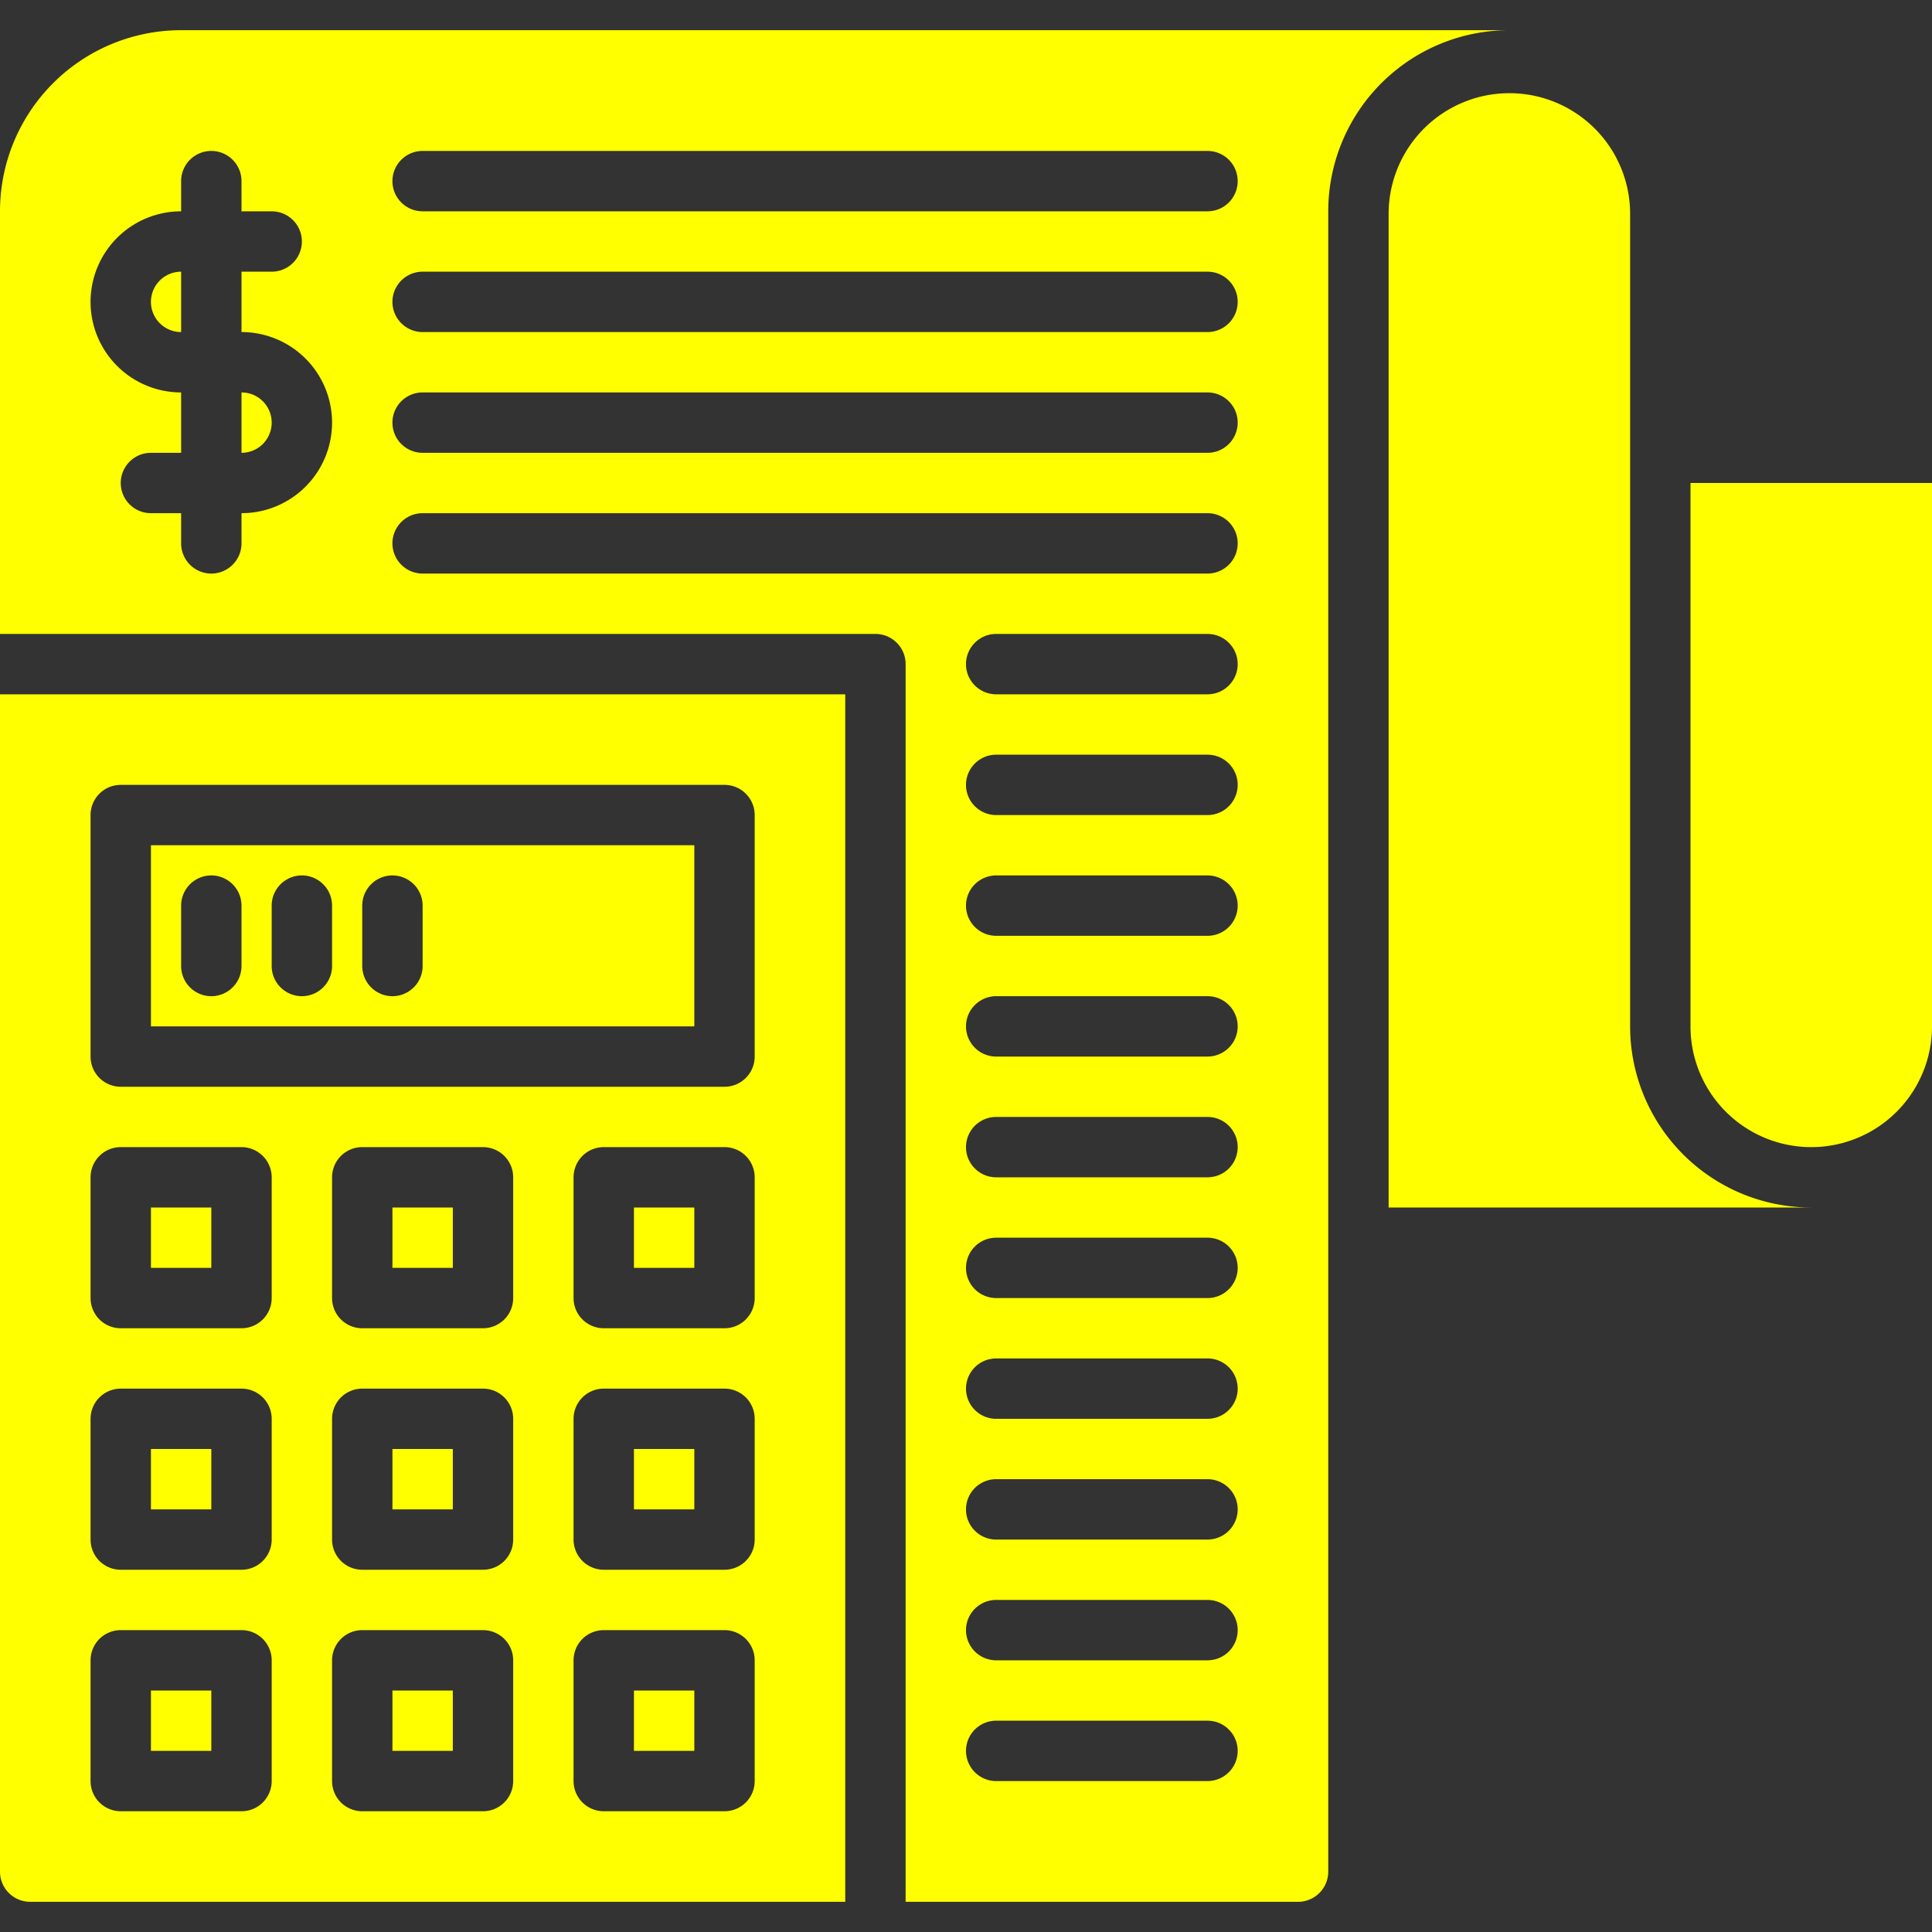 <svg xmlns="http://www.w3.org/2000/svg" viewBox="0 0 64 64"><rect x="0" y="0" width="64" height="64" fill="#333333" stroke="none"/><path d="M5 10a1 1 0 0 0 1 1V9a1 1 0 0 0-1 1zM8 13v2a1 1 0 0 0 0-2z" style="fill:#FFFF00"/><path d="M6 1a6 6 0 0 0-6 6v14h29a1 1 0 0 1 1 1v41h13a1 1 0 0 0 1-1V7a6 6 0 0 1 6-6zm2 16v1a1 1 0 0 1-2 0v-1H5a1 1 0 0 1 0-2h1v-2a3 3 0 0 1 0-6V6a1 1 0 0 1 2 0v1h1a1 1 0 0 1 0 2H8v2a3 3 0 0 1 0 6zm32 42h-7a1 1 0 0 1 0-2h7a1 1 0 0 1 0 2zm0-4h-7a1 1 0 0 1 0-2h7a1 1 0 0 1 0 2zm0-4h-7a1 1 0 0 1 0-2h7a1 1 0 0 1 0 2zm0-4h-7a1 1 0 0 1 0-2h7a1 1 0 0 1 0 2zm0-4h-7a1 1 0 0 1 0-2h7a1 1 0 0 1 0 2zm0-4h-7a1 1 0 0 1 0-2h7a1 1 0 0 1 0 2zm0-4h-7a1 1 0 0 1 0-2h7a1 1 0 0 1 0 2zm0-4h-7a1 1 0 0 1 0-2h7a1 1 0 0 1 0 2zm0-4h-7a1 1 0 0 1 0-2h7a1 1 0 0 1 0 2zm0-4h-7a1 1 0 0 1 0-2h7a1 1 0 0 1 0 2zm0-4H14a1 1 0 0 1 0-2h26a1 1 0 0 1 0 2zm0-4H14a1 1 0 0 1 0-2h26a1 1 0 0 1 0 2zm0-4H14a1 1 0 0 1 0-2h26a1 1 0 0 1 0 2zm0-4H14a1 1 0 0 1 0-2h26a1 1 0 0 1 0 2z" style="fill:#FFFF00"/><path d="M54 34V7.087a4 4 0 0 0-8 0V40h14a6 6 0 0 1-6-6zM21 48h2v2h-2zM13 40h2v2h-2zM13 56h2v2h-2zM13 48h2v2h-2zM21 56h2v2h-2zM21 40h2v2h-2zM5 56h2v2H5z" style="fill:#FFFF00"/><path d="M0 62a1 1 0 0 0 1 1h27V23H0zm17-3a1 1 0 0 1-1 1h-4a1 1 0 0 1-1-1v-4a1 1 0 0 1 1-1h4a1 1 0 0 1 1 1zm0-8a1 1 0 0 1-1 1h-4a1 1 0 0 1-1-1v-4a1 1 0 0 1 1-1h4a1 1 0 0 1 1 1zm0-8a1 1 0 0 1-1 1h-4a1 1 0 0 1-1-1v-4a1 1 0 0 1 1-1h4a1 1 0 0 1 1 1zm8 16a1 1 0 0 1-1 1h-4a1 1 0 0 1-1-1v-4a1 1 0 0 1 1-1h4a1 1 0 0 1 1 1zm0-8a1 1 0 0 1-1 1h-4a1 1 0 0 1-1-1v-4a1 1 0 0 1 1-1h4a1 1 0 0 1 1 1zm0-8a1 1 0 0 1-1 1h-4a1 1 0 0 1-1-1v-4a1 1 0 0 1 1-1h4a1 1 0 0 1 1 1zM3 27a1 1 0 0 1 1-1h20a1 1 0 0 1 1 1v8a1 1 0 0 1-1 1H4a1 1 0 0 1-1-1zm0 12a1 1 0 0 1 1-1h4a1 1 0 0 1 1 1v4a1 1 0 0 1-1 1H4a1 1 0 0 1-1-1zm0 8a1 1 0 0 1 1-1h4a1 1 0 0 1 1 1v4a1 1 0 0 1-1 1H4a1 1 0 0 1-1-1zm0 8a1 1 0 0 1 1-1h4a1 1 0 0 1 1 1v4a1 1 0 0 1-1 1H4a1 1 0 0 1-1-1z" style="fill:#FFFF00"/><path d="M23 28H5v6h18zM8 32a1 1 0 0 1-2 0v-2a1 1 0 0 1 2 0zm3 0a1 1 0 0 1-2 0v-2a1 1 0 0 1 2 0zm3 0a1 1 0 0 1-2 0v-2a1 1 0 0 1 2 0zM5 40h2v2H5zM5 48h2v2H5zM56 16v18a4 4 0 0 0 8 0V16z" style="fill:#FFFF00"/></svg>
<!-- #232328 -->
